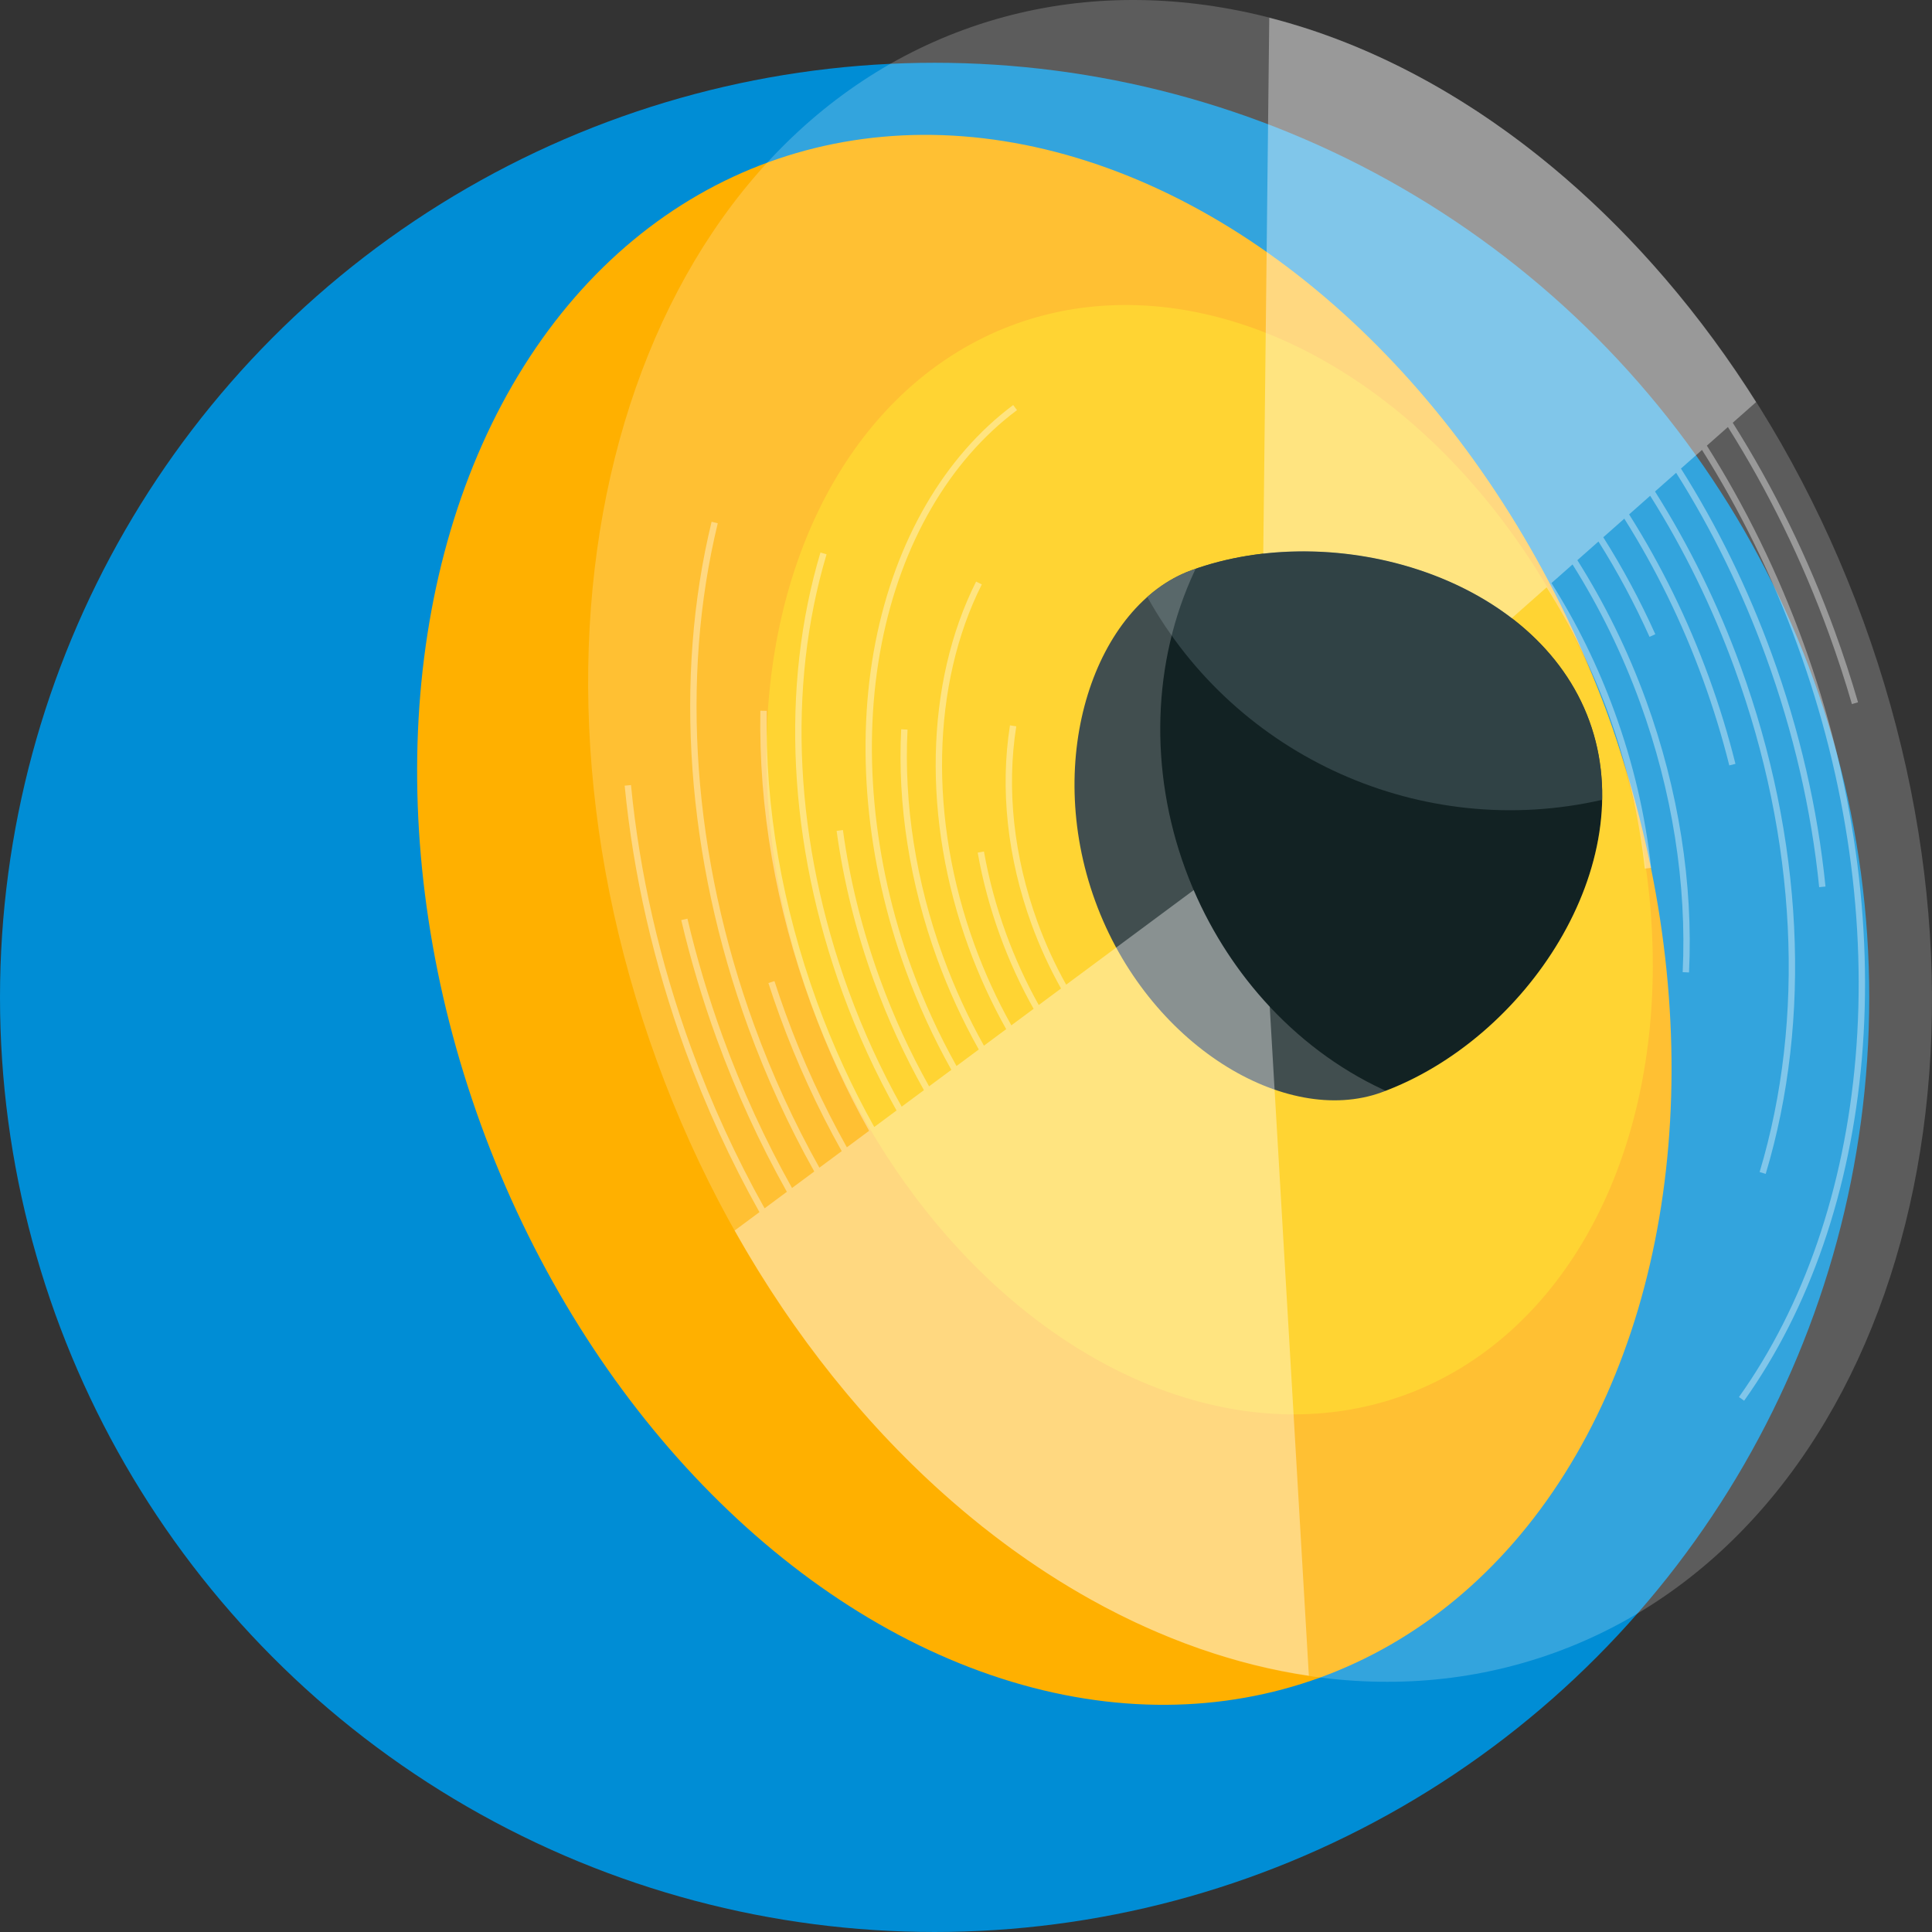 <?xml version="1.0" encoding="utf-8"?>
<!-- Generator: Adobe Illustrator 19.2.0, SVG Export Plug-In . SVG Version: 6.00 Build 0)  -->
<svg version="1.0" id="Layer_1" xmlns="http://www.w3.org/2000/svg" xmlns:xlink="http://www.w3.org/1999/xlink" x="0px" y="0px"
	 viewBox="0 0 300 300" enable-background="new 0 0 300 300" xml:space="preserve">
<rect x="0" y="0" width="300" height="300" fill="#333333" stroke="none"/>
<g>
	<g>
		<g>
			<g>
				<circle fill="#008DD5" cx="145.127" cy="154.873" r="145.127"/>
			</g>
		</g>
	</g>
	<g>
		
			<ellipse transform="matrix(0.94 -0.342 0.342 0.94 -39.059 64.058)" fill="#FFB000" cx="162.117" cy="142.786" rx="93.065" ry="125.17"/>
		
			<ellipse transform="matrix(0.94 -0.342 0.342 0.94 -34.318 72.27)" fill="#FFC900" cx="187.772" cy="133.448" rx="65.764" ry="88.45"/>
		<path fill="#122223" d="M246.8,111.964c8.149,22.389-9.893,49.509-32.282,57.658c-14.854,5.406-36.313-7.337-44.462-29.726
			c-8.149-22.389,0.099-45.945,14.953-51.351C207.397,80.396,238.651,89.575,246.8,111.964z"/>
		<path fill="#304245" d="M246.797,111.963c1.446,3.973,2.07,8.099,1.983,12.236c-27.933,6.387-56.798-6.599-70.622-31.51
			c2.067-1.83,4.367-3.24,6.85-4.144C207.395,80.397,238.649,89.575,246.797,111.963z"/>
		<g>
			<path opacity="0.2" fill="#FFFFFF" d="M149.799,4.565c-51.744,18.833-73.156,90.517-47.826,160.111s87.811,110.743,139.554,91.91
				s73.156-90.517,47.826-160.111C264.023,26.882,201.542-14.268,149.799,4.565z M215.163,169.379l-0.437-0.204
				c-13.896-6.48-25.08-18.964-30.685-34.252c-5.627-15.348-5.111-32.176,1.414-46.169l0.204-0.437
				c22.338-7.739,53.068,1.473,61.138,23.645C254.869,134.139,237.25,160.949,215.163,169.379z"/>
			<g opacity="0.75">
				<g opacity="0.5">
					<path fill="#FFFFFF" d="M165.555,152.899c-1.728-3.087-3.223-6.351-4.457-9.742c-3.69-10.137-4.828-20.64-3.293-30.373
						l-0.976-0.154c-1.561,9.899-0.406,20.572,3.341,30.865c1.267,3.481,2.807,6.83,4.587,9.997l-3.46,2.566
						c-1.972-3.522-3.68-7.256-5.087-11.121c-1.517-4.167-2.668-8.444-3.422-12.713l-0.973,0.172
						c0.764,4.326,1.931,8.659,3.467,12.879c1.44,3.955,3.193,7.774,5.216,11.376l-3.457,2.564
						c-2.216-3.958-4.138-8.154-5.719-12.498c-7.104-19.519-6.682-40.441,1.13-55.967l-0.882-0.444
						c-7.932,15.765-8.372,36.979-1.176,56.749c1.614,4.435,3.581,8.716,5.848,12.753l-3.457,2.564
						c-2.461-4.394-4.597-9.052-6.352-13.875c-4.198-11.535-6.104-23.708-5.51-35.203l-0.987-0.051
						c-0.6,11.627,1.325,23.934,5.568,35.592c1.788,4.913,3.968,9.657,6.481,14.13l-3.457,2.564
						c-2.705-4.831-5.055-9.952-6.984-15.252c-6.078-16.7-7.724-34.587-4.633-50.365c3.04-15.518,10.501-28.383,21.008-36.226
						l-0.591-0.792c-10.704,7.99-18.299,21.068-21.386,36.827c-3.125,15.953-1.465,34.027,4.674,50.893
						c1.962,5.39,4.355,10.598,7.112,15.507l-3.458,2.565c-2.951-5.269-5.509-10.848-7.614-16.631
						c-2.762-7.588-4.702-15.383-5.766-23.17l-0.979,0.134c1.074,7.855,3.03,15.719,5.816,23.373
						c2.138,5.873,4.738,11.539,7.741,16.887l-3.455,2.562c-3.194-5.702-5.969-11.749-8.246-18.007
						c-8.379-23.022-9.593-47.086-3.418-67.759l-0.947-0.283c-6.235,20.875-5.015,45.159,3.437,68.38
						c2.311,6.348,5.129,12.482,8.375,18.263l-3.458,2.564c-3.438-6.138-6.425-12.647-8.877-19.385
						c-5.448-14.967-8.08-30.187-7.823-45.237l-0.988-0.017c-0.259,15.171,2.393,30.51,7.883,45.592
						c2.486,6.829,5.516,13.424,9.006,19.64l-3.457,2.563c-3.683-6.574-6.883-13.547-9.509-20.763
						c-0.606-1.666-1.189-3.365-1.733-5.049l-0.94,0.303c0.547,1.696,1.134,3.406,1.745,5.084
						c2.659,7.306,5.902,14.365,9.638,21.018l-3.463,2.568c-3.929-7.013-7.334-14.447-10.135-22.144
						c-9.505-26.114-11.51-53.786-5.646-77.921l-0.96-0.233c-5.91,24.322-3.893,52.198,5.678,78.492
						c2.835,7.788,6.284,15.307,10.264,22.399l-3.454,2.561c-4.173-7.447-7.795-15.343-10.771-23.519
						c-2.187-6.008-4.026-12.167-5.467-18.304l-0.962,0.226c1.45,6.175,3.3,12.371,5.501,18.416
						c3.009,8.266,6.675,16.248,10.899,23.774l-3.458,2.564c-4.417-7.883-8.251-16.242-11.401-24.897
						c-4.872-13.387-8.016-27.123-9.343-40.827l-0.984,0.095c1.336,13.787,4.498,27.604,9.399,41.069
						c3.183,8.745,7.061,17.19,11.53,25.152l-3.85,2.855c9.157,16.291,20.636,30.6,33.686,41.988
						c0.533,0.468,1.068,0.926,1.607,1.381c0.539,0.456,1.081,0.905,1.621,1.35c0.516,0.422,1.031,0.839,1.544,1.252
						c0.029,0.021,0.059,0.047,0.088,0.068c0.546,0.432,1.096,0.858,1.643,1.279c0.549,0.426,1.1,0.84,1.655,1.253
						c0.424,0.313,0.855,0.63,1.277,0.939c0.293,0.214,0.585,0.423,0.881,0.631c0.958,0.682,1.92,1.346,2.886,1.993
						c0.557,0.375,1.111,0.742,1.674,1.104c0.523,0.34,1.05,0.675,1.581,1.007c0.141,0.085,0.28,0.177,0.421,0.262
						c0.428,0.265,0.854,0.525,1.278,0.781c0.067,0.039,0.135,0.082,0.202,0.121c1.119,0.676,2.243,1.323,3.376,1.952
						c10.958,6.089,22.354,10.089,33.744,11.773l-6.075-103.88c-4.869-5.203-8.897-11.344-11.811-18.11L165.555,152.899z"/>
					<path fill="#FFFFFF" d="M272.684,62.437c-8.5-13.46-18.623-25.314-29.871-34.987c-1.775-1.525-3.57-2.99-5.386-4.4
						c-0.453-0.35-0.907-0.7-1.363-1.044c-0.456-0.344-0.915-0.681-1.375-1.019c-0.338-0.25-0.681-0.499-1.022-0.742
						c-0.577-0.415-1.159-0.829-1.746-1.231c-0.422-0.293-0.843-0.582-1.261-0.866c-0.064-0.045-0.128-0.09-0.194-0.129
						c-0.438-0.293-0.876-0.585-1.312-0.874c-0.027-0.016-0.048-0.03-0.075-0.046c-0.406-0.262-0.811-0.525-1.222-0.785
						c-0.981-0.631-1.97-1.239-2.969-1.832c-0.477-0.284-0.951-0.563-1.425-0.838c-0.513-0.297-1.03-0.592-1.551-0.881
						c-0.44-0.24-0.881-0.484-1.318-0.719c-7.669-4.142-15.555-7.265-23.503-9.287l-0.933,83.212
						c13.506-1.541,28.18,2.034,38.59,10.025l5.415-4.79c3.845,6.101,7.081,12.706,9.617,19.675
						c2.862,7.863,4.754,15.937,5.625,23.995l0.982-0.106c-0.879-8.138-2.789-16.289-5.678-24.227
						c-2.579-7.086-5.877-13.801-9.797-19.999l3.27-2.892c4.191,6.65,7.722,13.854,10.487,21.45
						c4.989,13.708,7.277,28.181,6.616,41.855l0.987,0.048c0.668-13.804-1.64-28.411-6.674-42.241
						c-2.808-7.714-6.399-15.028-10.665-21.776l3.277-2.899c2.952,4.684,5.615,9.653,7.927,14.802l0.901-0.404
						c-2.353-5.241-5.069-10.296-8.08-15.06l3.263-2.886c4.887,7.752,9.002,16.147,12.225,25.002
						c1.591,4.372,2.963,8.85,4.077,13.312l0.958-0.239c-1.122-4.494-2.504-9.006-4.107-13.41
						c-3.266-8.974-7.442-17.478-12.404-25.328l3.27-2.893c5.234,8.303,9.643,17.297,13.094,26.779
						c9.678,26.591,11.063,54.375,3.899,78.234l0.946,0.284c7.225-24.062,5.834-52.066-3.917-78.856
						c-3.494-9.6-7.963-18.705-13.272-27.104l3.28-2.902c5.582,8.853,10.272,18.453,13.952,28.565
						c4.269,11.729,7.047,23.766,8.258,35.777l0.983-0.099c-1.219-12.092-4.016-24.209-8.313-36.015
						c-3.723-10.23-8.475-19.939-14.131-28.889l3.269-2.892c5.928,9.402,10.914,19.6,14.823,30.34
						c7.685,21.113,10.801,43.281,9.013,64.107c-1.738,20.24-7.997,38.436-18.101,52.62l0.805,0.573
						c10.206-14.328,16.527-32.693,18.281-53.109c1.8-20.968-1.336-43.282-9.069-64.53c-3.952-10.858-8.998-21.166-15.001-30.665
						l3.27-2.892c6.276,9.953,11.554,20.749,15.691,32.116c1.308,3.595,2.508,7.264,3.565,10.906l0.949-0.276
						c-1.063-3.663-2.269-7.353-3.585-10.969c-4.18-11.485-9.519-22.391-15.87-32.441L272.684,62.437z"/>
				</g>
			</g>
		</g>
	</g>
</g>
</svg>
